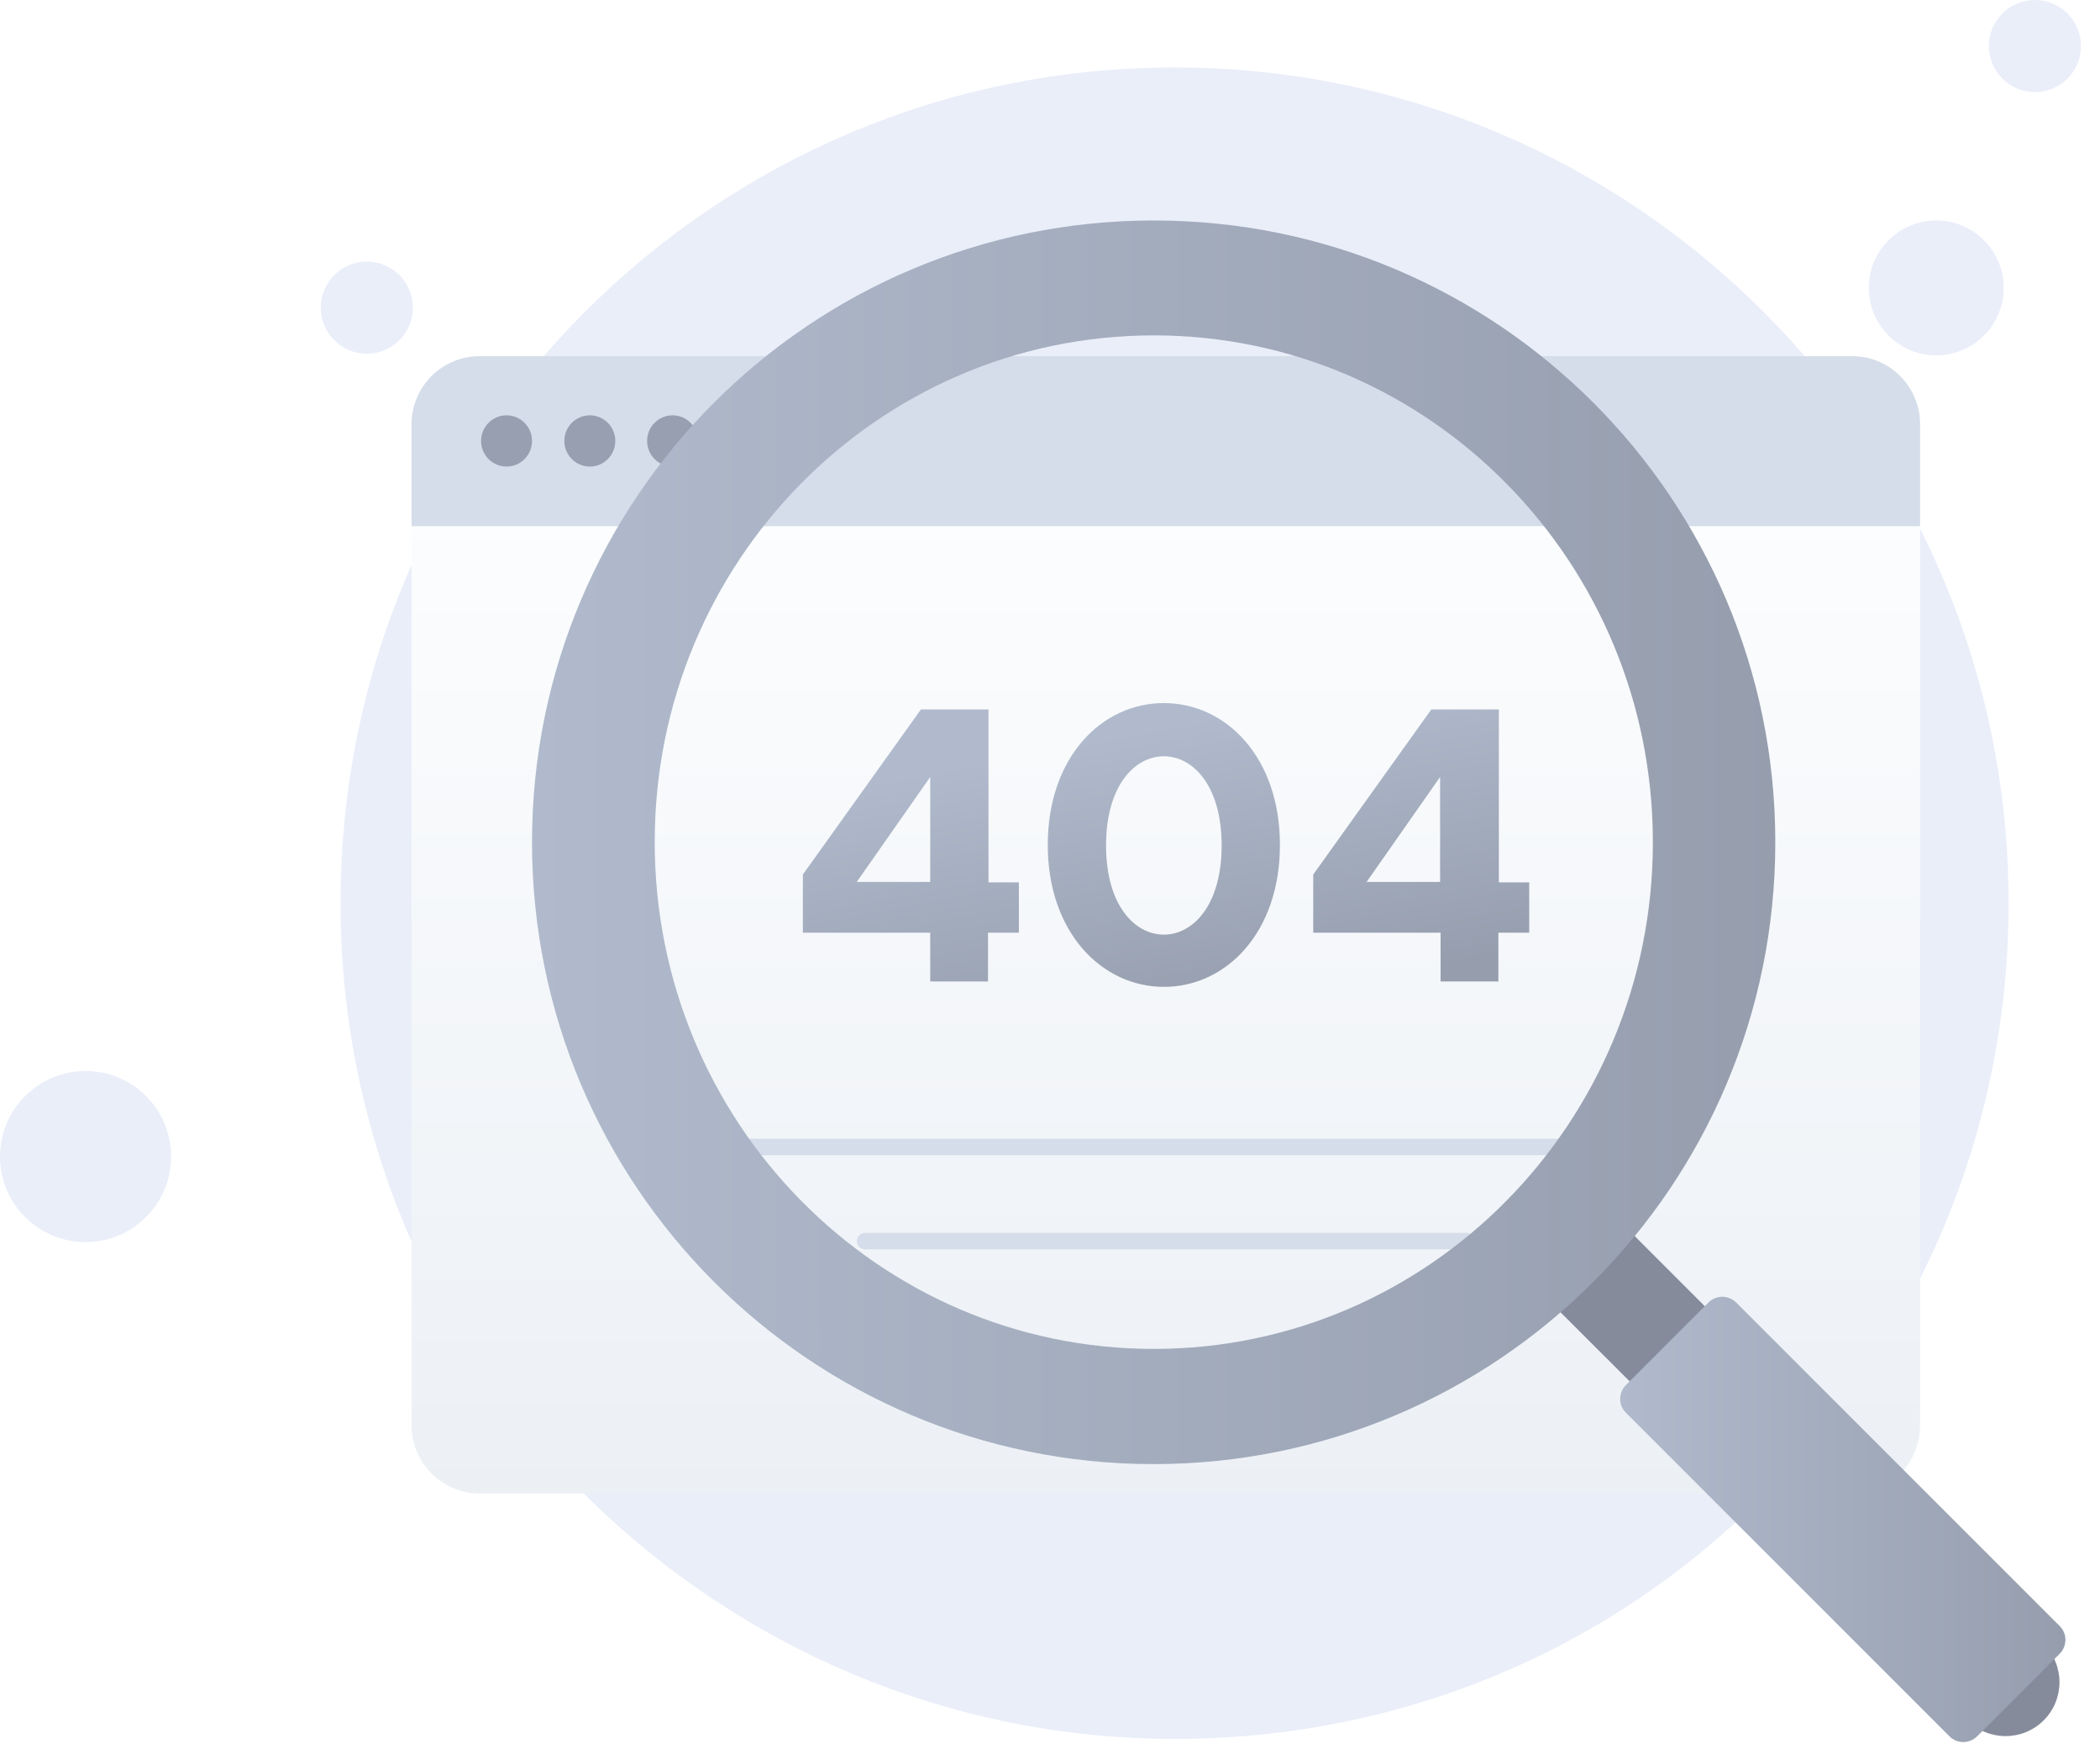 <svg width="257" height="214" viewBox="0 0 257 214" fill="none" xmlns="http://www.w3.org/2000/svg">
<path d="M245.816 110.525C245.816 139.113 234.139 164.882 215.416 183.404C197.096 201.725 171.729 212.797 143.745 212.797C115.962 212.797 90.596 201.523 72.074 183.404C53.351 164.882 41.674 139.113 41.674 110.525C41.674 53.953 87.374 8.253 143.745 8.253C200.115 8.253 245.816 54.155 245.816 110.525Z" fill="#EAEEF9"/>
<path d="M236.957 43.486C241.516 43.486 245.212 39.791 245.212 35.232C245.212 30.673 241.516 26.978 236.957 26.978C232.399 26.978 228.703 30.673 228.703 35.232C228.703 39.791 232.399 43.486 236.957 43.486Z" fill="#EAEEF9"/>
<path d="M249.037 11.274C252.15 11.274 254.674 8.75 254.674 5.637C254.674 2.524 252.15 0 249.037 0C245.924 0 243.4 2.524 243.4 5.637C243.4 8.75 245.924 11.274 249.037 11.274Z" fill="#EAEEF9"/>
<path d="M44.895 43.285C48.008 43.285 50.532 40.761 50.532 37.648C50.532 34.535 48.008 32.011 44.895 32.011C41.782 32.011 39.258 34.535 39.258 37.648C39.258 40.761 41.782 43.285 44.895 43.285Z" fill="#EAEEF9"/>
<path d="M10.469 151.998C16.251 151.998 20.938 147.311 20.938 141.529C20.938 135.748 16.251 131.06 10.469 131.06C4.687 131.06 0 135.748 0 141.529C0 147.311 4.687 151.998 10.469 151.998Z" fill="#EAEEF9"/>
<g filter="url(#filter0_d_223_68497)">
<path d="M234.982 51.908V163.45C234.982 168.093 231.265 171.771 226.71 171.771H58.695C54.14 171.771 50.364 168.033 50.364 163.45V51.908C50.364 47.325 54.08 43.587 58.695 43.587H226.71C231.265 43.587 234.982 47.325 234.982 51.908Z" fill="url(#paint0_linear_223_68497)"/>
</g>
<path d="M234.982 51.908V64.388H50.364V51.908C50.364 47.325 54.08 43.587 58.695 43.587H226.71C231.265 43.587 234.982 47.325 234.982 51.908Z" fill="#D5DDEA"/>
<path d="M61.992 57.094C63.714 57.094 65.109 55.69 65.109 53.959C65.109 52.227 63.714 50.824 61.992 50.824C60.271 50.824 58.875 52.227 58.875 53.959C58.875 55.69 60.271 57.094 61.992 57.094Z" fill="#989FB0"/>
<path d="M72.182 57.094C73.903 57.094 75.299 55.69 75.299 53.959C75.299 52.227 73.903 50.824 72.182 50.824C70.461 50.824 69.065 52.227 69.065 53.959C69.065 55.69 70.461 57.094 72.182 57.094Z" fill="#989FB0"/>
<path d="M82.312 57.094C84.034 57.094 85.429 55.69 85.429 53.959C85.429 52.227 84.034 50.824 82.312 50.824C80.591 50.824 79.195 52.227 79.195 53.959C79.195 55.69 80.591 57.094 82.312 57.094Z" fill="#989FB0"/>
<path d="M88.906 140.357H196.44" stroke="#D5DDEA" stroke-width="2" stroke-miterlimit="10" stroke-linecap="round" stroke-linejoin="round"/>
<path d="M105.869 151.875H179.476" stroke="#D5DDEA" stroke-width="2" stroke-miterlimit="10" stroke-linecap="round" stroke-linejoin="round"/>
<path d="M124.69 107.923V114.133H120.914V120.102H113.841V114.133H98.256V107.019L112.702 86.82H120.974V107.983H124.69V107.923ZM113.841 95.081L104.85 107.923H113.841V95.081Z" fill="url(#paint1_linear_223_68497)"/>
<path d="M142.433 120.766C134.88 120.766 128.227 114.133 128.227 103.401C128.227 92.669 134.82 86.037 142.433 86.037C150.045 86.037 156.639 92.669 156.639 103.401C156.639 114.133 150.045 120.766 142.433 120.766ZM142.433 114.374C145.969 114.374 149.506 110.817 149.506 103.461C149.506 96.106 145.969 92.548 142.433 92.548C138.896 92.548 135.36 96.106 135.36 103.461C135.36 110.817 138.896 114.374 142.433 114.374Z" fill="url(#paint2_linear_223_68497)"/>
<path d="M187.149 107.923V114.133H183.373V120.102H176.3V114.133H160.715V107.019L175.161 86.82H183.432V107.983H187.149V107.923ZM176.24 95.081L167.248 107.923H176.24V95.081Z" fill="url(#paint3_linear_223_68497)"/>
<path d="M226.818 196.4L186.661 156.274L195.867 147.068L235.993 187.225L226.818 196.4Z" fill="#858B9B"/>
<path d="M240.778 210.523L209.985 179.73C207.414 177.159 207.414 172.969 209.985 170.397C212.557 167.826 216.747 167.826 219.318 170.397L250.111 201.19C252.683 203.761 252.683 207.952 250.111 210.523C247.54 213.094 243.349 213.094 240.778 210.523Z" fill="#858B9B"/>
<path d="M238.588 212.489L198.97 172.871C198.049 171.95 198.049 170.458 198.97 169.506L209.096 159.379C210.017 158.459 211.509 158.459 212.461 159.379L252.079 198.997C253 199.918 253 201.41 252.079 202.362L241.953 212.489C241 213.41 239.508 213.41 238.588 212.489Z" fill="url(#paint4_linear_223_68497)"/>
<path d="M141.202 26.98C99.172 26.98 65.109 61.042 65.109 103.072C65.109 145.071 99.172 179.165 141.17 179.165C183.201 179.165 217.263 145.103 217.263 103.072C217.263 61.042 183.201 26.98 141.202 26.98ZM141.202 165.071C107.457 165.071 80.124 137.294 80.124 103.041C80.124 68.788 107.457 41.043 141.202 41.043C174.947 41.043 202.28 68.82 202.28 103.072C202.28 137.325 174.915 165.071 141.202 165.071Z" fill="url(#paint5_linear_223_68497)"/>
<defs>
<filter id="filter0_d_223_68497" x="28.345" y="32.578" width="228.655" height="172.22" filterUnits="userSpaceOnUse" color-interpolation-filters="sRGB">
<feFlood flood-opacity="0" result="BackgroundImageFix"/>
<feColorMatrix in="SourceAlpha" type="matrix" values="0 0 0 0 0 0 0 0 0 0 0 0 0 0 0 0 0 0 127 0" result="hardAlpha"/>
<feOffset dy="11"/>
<feGaussianBlur stdDeviation="11"/>
<feColorMatrix type="matrix" values="0 0 0 0 0.398 0 0 0 0 0.477 0 0 0 0 0.575 0 0 0 0.27 0"/>
<feBlend mode="normal" in2="BackgroundImageFix" result="effect1_dropShadow_223_68497"/>
<feBlend mode="normal" in="SourceGraphic" in2="effect1_dropShadow_223_68497" result="shape"/>
</filter>
<linearGradient id="paint0_linear_223_68497" x1="142.612" y1="40.622" x2="142.612" y2="173.153" gradientUnits="userSpaceOnUse">
<stop stop-color="#FDFEFF"/>
<stop offset="0.996" stop-color="#ECF0F5"/>
</linearGradient>
<linearGradient id="paint1_linear_223_68497" x1="156.961" y1="86.037" x2="163.603" y2="120.766" gradientUnits="userSpaceOnUse">
<stop stop-color="#B0BACC"/>
<stop offset="1" stop-color="#969EAE"/>
</linearGradient>
<linearGradient id="paint2_linear_223_68497" x1="156.961" y1="86.037" x2="163.603" y2="120.766" gradientUnits="userSpaceOnUse">
<stop stop-color="#B0BACC"/>
<stop offset="1" stop-color="#969EAE"/>
</linearGradient>
<linearGradient id="paint3_linear_223_68497" x1="156.961" y1="86.037" x2="163.603" y2="120.766" gradientUnits="userSpaceOnUse">
<stop stop-color="#B0BACC"/>
<stop offset="1" stop-color="#969EAE"/>
</linearGradient>
<linearGradient id="paint4_linear_223_68497" x1="198.254" y1="185.94" x2="252.78" y2="185.94" gradientUnits="userSpaceOnUse">
<stop stop-color="#B0BACC"/>
<stop offset="1" stop-color="#969EAE"/>
</linearGradient>
<linearGradient id="paint5_linear_223_68497" x1="65.039" y1="103.089" x2="217.291" y2="103.089" gradientUnits="userSpaceOnUse">
<stop stop-color="#B0BACC"/>
<stop offset="1" stop-color="#969EAE"/>
</linearGradient>
</defs>
</svg>
